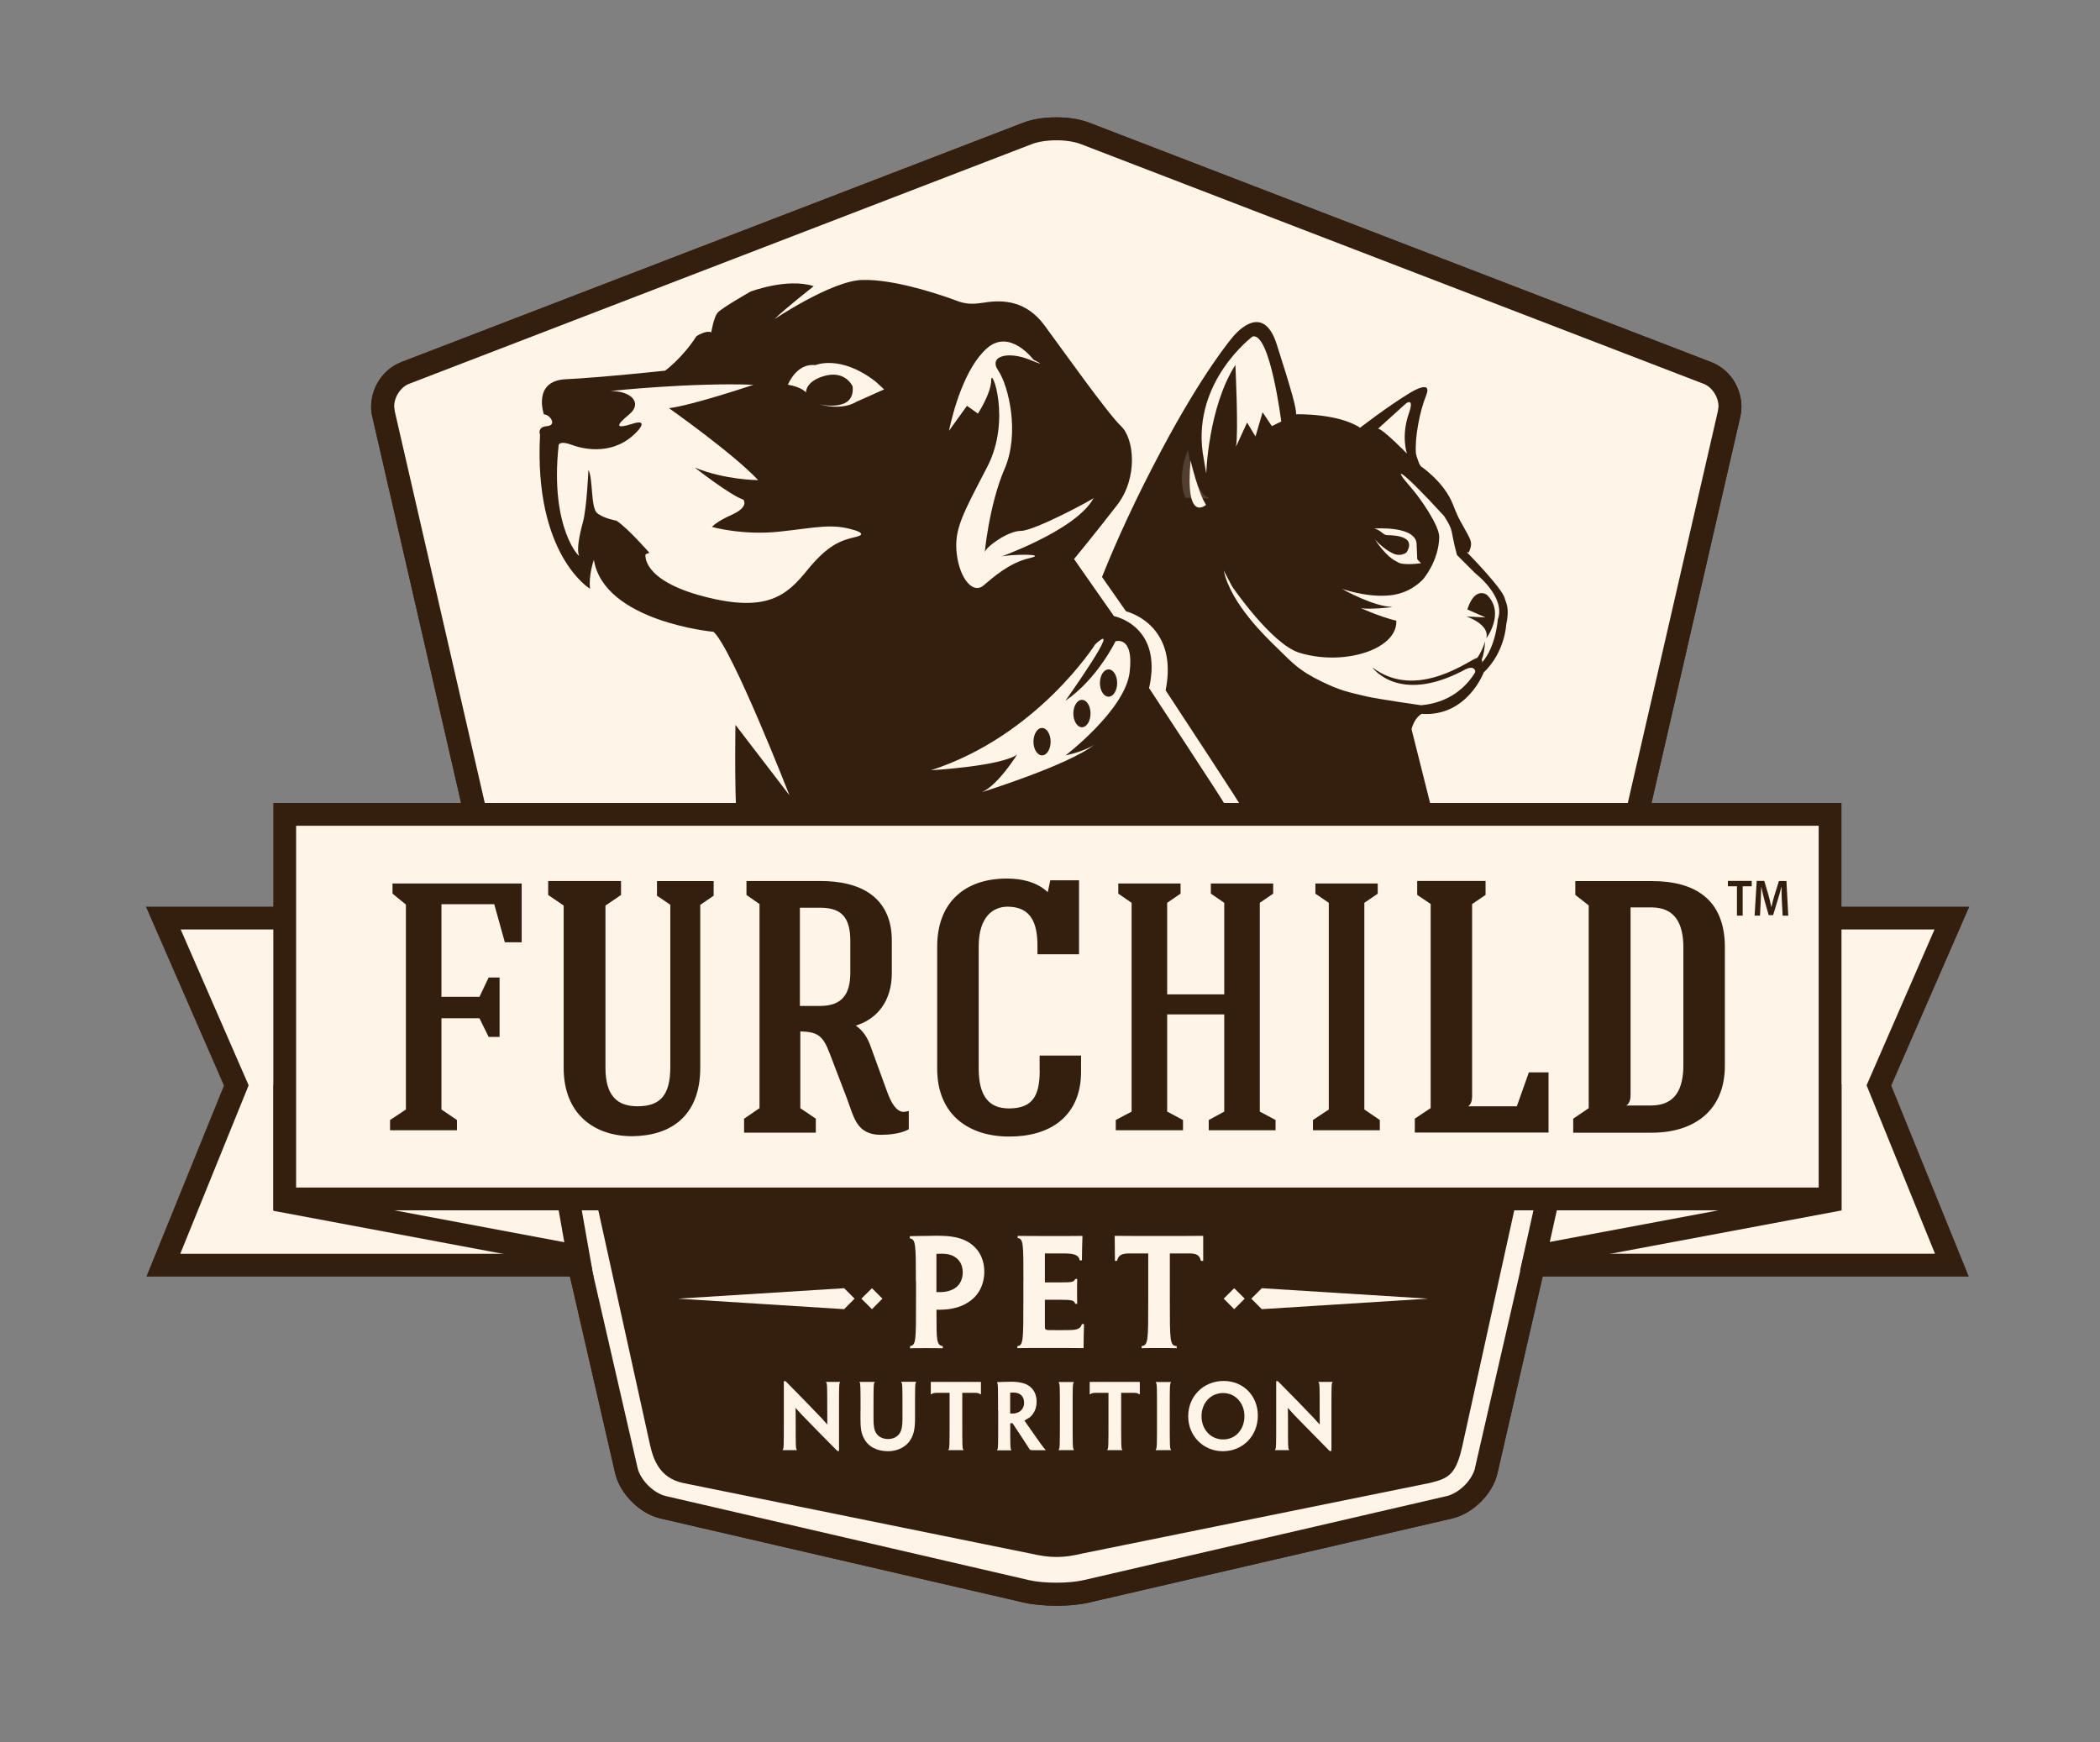 <?xml version="1.0" encoding="utf-8"?>
<!-- Generator: Adobe Illustrator 24.1.0, SVG Export Plug-In . SVG Version: 6.00 Build 0)  -->
<svg version="1.1" id="Layer_1" xmlns="http://www.w3.org/2000/svg" xmlns:xlink="http://www.w3.org/1999/xlink" x="0px" y="0px"
	 viewBox="0 0 299.5 248.5" style="enable-background:new 0 0 299.5 248.5;" xml:space="preserve">
<rect x="0" y="0" width="299.5" height="248.5" fill="#808080" stroke="none"/>
<style type="text/css">
	.st0{fill:#341F0F;}
	.st1{fill:#FFF4E8;}
	.st2{fill:#533F30;}
</style>
<path class="st0" d="M211.97,209.74l-1.6-0.37c-0.17,0.78-0.73,1.74-1.5,2.5c-0.77,0.77-1.73,1.33-2.5,1.51l-51.83,12
	c-0.99,0.23-2.44,0.37-3.89,0.36c-1.44,0.01-2.9-0.13-3.88-0.36l-51.84-12c-0.77-0.18-1.74-0.74-2.5-1.51
	c-0.76-0.76-1.33-1.72-1.5-2.5L56.3,58.65v0l-0.08-0.66c-0.02-1.35,0.95-2.83,2.16-3.26l88.79-34.18c0.84-0.33,2.17-0.54,3.48-0.54
	c1.31-0.01,2.64,0.21,3.49,0.54l88.79,34.18c1.21,0.43,2.18,1.91,2.16,3.26L245,58.66v-0.01l-34.64,150.72L211.97,209.74l1.6,0.37
	l34.67-150.86l-0.04,0.14c0.11-0.46,0.16-0.93,0.16-1.39c-0.02-2.72-1.64-5.29-4.26-6.33l-88.79-34.18
	c-1.4-0.53-3.03-0.75-4.67-0.75c-1.64,0-3.27,0.22-4.67,0.75L57.2,51.66c-2.62,1.04-4.24,3.61-4.27,6.33c0,0.46,0.05,0.94,0.16,1.4
	l0,0l34.64,150.72c0.36,1.56,1.25,2.95,2.38,4.09c1.13,1.13,2.52,2.01,4.08,2.38l51.84,12c1.36,0.31,2.98,0.44,4.62,0.45
	c1.64,0,3.27-0.13,4.63-0.45l51.83-12c1.56-0.37,2.95-1.25,4.09-2.38c1.13-1.14,2.01-2.53,2.38-4.09L211.97,209.74z"/>
<g>
	<path class="st1" d="M211.97,209.74c-0.54,2.34-2.89,4.69-5.23,5.24l-51.84,12c-2.34,0.54-6.17,0.54-8.51,0l-51.83-12
		c-2.34-0.54-4.69-2.9-5.23-5.24L54.7,59.02c-0.54-2.34,0.85-4.96,3.09-5.82l88.79-34.18c2.24-0.86,5.91-0.86,8.15,0l88.79,34.18
		c2.24,0.86,3.64,3.48,3.1,5.82L211.97,209.74z"/>
	<path class="st0" d="M211.97,209.74l-1.6-0.37c-0.17,0.78-0.73,1.74-1.5,2.5c-0.77,0.77-1.73,1.33-2.5,1.51l-51.83,12
		c-0.99,0.23-2.44,0.37-3.89,0.36c-1.44,0.01-2.9-0.13-3.88-0.36l-51.84-12c-0.77-0.18-1.74-0.74-2.5-1.51
		c-0.76-0.76-1.33-1.72-1.5-2.5L56.3,58.65v0l-0.08-0.66c-0.02-1.35,0.95-2.83,2.16-3.26l88.79-34.18c0.84-0.33,2.17-0.54,3.48-0.54
		c1.31-0.01,2.64,0.21,3.49,0.54l88.79,34.18c1.21,0.43,2.18,1.91,2.16,3.26L245,58.66v-0.01l-34.64,150.72L211.97,209.74l1.6,0.37
		l34.67-150.86l-0.04,0.14c0.11-0.46,0.16-0.93,0.16-1.39c-0.02-2.72-1.64-5.29-4.26-6.33l-88.79-34.18
		c-1.4-0.53-3.03-0.75-4.67-0.75c-1.64,0-3.27,0.22-4.67,0.75L57.2,51.66c-2.62,1.04-4.24,3.61-4.27,6.33c0,0.46,0.05,0.94,0.16,1.4
		l0,0l34.64,150.72c0.36,1.56,1.25,2.95,2.38,4.09c1.13,1.13,2.52,2.01,4.08,2.38l51.84,12c1.36,0.31,2.98,0.44,4.62,0.45
		c1.64,0,3.27-0.13,4.63-0.45l51.83-12c1.56-0.37,2.95-1.25,4.09-2.38c1.13-1.14,2.01-2.53,2.38-4.09L211.97,209.74z"/>
	<path class="st0" d="M81.79,156.57l10.89,49.4c0.5,2.3,1.44,4.81,4.68,5.54l49.53,10.06c3,0.69,4.73,0.66,7.52,0l49.54-10.06
		c2.77-0.66,3.75-1.28,4.67-5.54l10.88-49.4H81.79z"/>
</g>
<g>
	<path class="st1" d="M203.13,62.93l0.65,1.03l0.06,0.09c1.79,1.69,3.01,2.3,5.06,6.21c0.85,1.61,0.2,2.99,1.04,4.27
		c0.41,0.64,1.32,1.73,2.14,3.06c0.38,0.61,0.84,0.29,0.77,0.77c-0.03,0.19,0.02,1.76,0.3,2c4.2,5.08,2.92,3.97,2.97,4.25l0.05,0.16
		c0.19,0.72,0.58,2.17-0.32,3.96c0.16,1.27,0.3,4.86-2.5,7.68c-0.56,1.29-3.27,6.72-9.6,6.72l-0.33,0l-0.32,0.41l2.49,11.98
		l0.11,0.08c1.18,0.83,12.07,14.44,15.9,22.69l0.79,1.7l-66.07,2.4l-0.34-0.61c-0.34-0.6-8.18-14.85-8.2-36.14
		c-0.17-1.43-1.48-16.69,15.41-43.72c6.63-10.61,10.5-16.71,10.54-16.77l0.06-0.08c0.23-0.29,2.23-2.85,4.64-2.85
		c1.29,0,3.06,0.72,4.16,4.17c1.75,5.47,2.55,8.14,2.82,9.62c2.09,0.05,5.85,0.37,8.55,1.84c1.29-0.64,4.52-2.36,6.79-4.49
		c0,0,4.92-3.23,3.97,0.77C203.75,58.08,202.85,61.55,203.13,62.93"/>
	<path class="st0" d="M202.1,65.28l0.29,0.81l0.24,0.41c0,0,3.35,2.24,4.59,5.46c0.88,2.28,1.18,2.52,2.11,4.27
		c0.55,1.03,0.65,1.42,0.15,2.56l-0.29-0.04c0,0,5.13,5.21,5.43,6.63c0.13,0.58,0.73,1.27,0.19,3.77c0,0-0.19,3.89-3.21,6.77
		c0,0-2.37,6.35-8.84,5.9c0,0-0.99,0.45-1.45,2.18l2.93,11.65c0,0,11.6,13.68,15.16,21.36l-60.62,2.28c0,0-7.68-13.71-7.68-34.02
		c0,0-0.14-13.45,14.54-41.05c5.97-11.24,10.06-16.01,10.06-16.01s4.29-5.67,6.39,0.91c2.1,6.58,2.83,9.15,2.75,9.97
		c0,0,5.95-0.18,9.14,1.92c0,0,3.88-3.03,7.2-5.03c0,0,3.17-1.96,2.22,0.41c-0.96,2.36-1.64,6.13-1.46,8.31L202.1,65.28z"/>
	<path class="st1" d="M202.92,82.67c0,0,2.28-2.59,2.34-6.07c0.03-1.61-2.69-5.56-4.13-7.18c-2.53-2.86-1.77-3.02,4.83,4.19
		c1.47,2.33,0.79,1.68,1.83,5.55l2.63,2.63c0,0,4.39,3.35,3.19,6.58c0,0-0.3,4.54-2.77,6.63c0,0-1.92,5.04-8.17,5.59
		c0,0-6.11-0.87-7.79-1.26c-2.64-0.62-3.81-0.85-6.45-2.15c-3.14-1.54-3.94-2.46-6.43-4.9c-1.29-1.27-6.47-6.14-7.47-10.9l1.2,2.28
		c0,0,5.61,8.21,9.57,9.44c7.49,2.31,16.88-1.5,12.9-6.96C196.99,84.45,200.1,85.53,202.92,82.67"/>
	<path class="st0" d="M211.97,91.05c0,0,2.75-3.6,0.09-6.21c0,0-1.71-1.29-2.79,2.09l2.6,1.14l-2.75-0.14
		C209.13,87.92,212.54,89.05,211.97,91.05"/>
	<path class="st0" d="M210.37,96.6c0,0,2.12-2.93,0.25-2.74c-0.83,0.09-8.53,6.21-14.89,1.33c0,0,3.66,5.29,12.9,0.48
		C208.63,95.67,210.81,94.26,210.37,96.6"/>
	<path class="st1" d="M196,75.39c0,0,6.16-0.49,6.04,2.38l0.09,2.01l0.54,0.55c0,0-2.55,0.38-3.29-0.14c0,0,4.45-3.78-1.53-3.86
		C197.23,76.32,196.99,75.62,196,75.39"/>
	<path class="st1" d="M200,79.45c0,0-1.8-0.25-3.88-2.47c0,0,1.55,2.51,3.27,3.21c0,0,0.68,0.39,2.22-0.23
		C202.19,79.72,200,79.45,200,79.45"/>
	<path class="st1" d="M200.6,78.79c0,0-1.04,0.95-2.75-0.28c0,0,1.18,1.05,2.05,1.12c0,0,0.37,0.09,0.88-0.5
		c0.2-0.23-0.09-0.19-0.09-0.19"/>
	<path class="st1" d="M182.73,60.12c0,0-1.6-12.81-4.1-12.12c0,0-8.51,6.35-7.1,16.57l0.5,2.97c0,0,0.28-9.44,4.16-15.49
		c0,0,0.46,9.47,0.09,11.66l1.58-3.44l1.2,1.99l1.01-3.46l1.32,1.98L182.73,60.12z"/>
	<path class="st2" d="M169.44,64.14c-1.74,4.2-0.37,6.86-0.37,6.86l3.56,0.09C170.26,70.63,169.44,64.14,169.44,64.14"/>
	<path class="st1" d="M196.54,61.14l3.96-3.58c0,0,1.27-1,0.44,1.38c-1.16,3.31-0.28,5.76-0.28,5.76S197.28,61.23,196.54,61.14"/>
	<path class="st1" d="M169.8,65.69c0,0,1.1,4.67,2.2,6.31C172,72.01,168.98,74.75,169.8,65.69"/>
	<path class="st1" d="M200.05,84.52c0,0-2.97,1.31-8.64-0.52c0,0,4.61,2.64,7.4,2.57c0,0-3.59,0.44-4.76,0.15c0,0,4,1.81,6.04,1.95
		C202.13,88.82,200.05,84.52,200.05,84.52"/>
	<path class="st0" d="M211.8,91.47c0,0-0.67,2.4-2.03,3.32C209.77,94.8,211.55,96.08,211.8,91.47"/>
	<path class="st1" d="M145.62,128.96c-1.62,0-3.26-0.09-4.87-0.26c-17.06-1.86-29.68-6.82-34.43-8.69c-0.77-0.3-1.49-0.59-1.73-0.66
		l-0.69-0.31c-0.32-0.32-0.92-0.93-0.69-14.98l-1.1-7.15l4.92,6.52c-3.1-6.08-4.96-10.31-6.53-12.14
		c-2.18-0.25-12.88-1.79-16.83-7.94l0.04,0.55l0.22,1.97l-1.69-1.01c-0.36-0.21-8.75-5.44-7.86-23.45c-0.08-0.32-0.14-0.9,0.2-1.45
		c0.14-0.23,0.39-0.5,0.8-0.69h-0.16L75,58.61c-0.04-0.11-0.95-2.78,0.35-4.7c0.75-1.1,2.01-1.71,3.76-1.79
		c4.4-0.21,12.69-1.07,14.31-1.23c0.62-0.49,2.56-2.14,4.17-4.66l0.11-0.17l0.18-0.12c0.18-0.12,1.03-0.66,1.93-0.79
		c0.18-0.82,0.49-1.91,0.97-2.48c0.62-0.74,3.78-2.58,5.12-3.34l0.07-0.04l0.07-0.03c0.13-0.05,3.39-1.28,6.78-1.28
		c1.19,0,2.28,0.15,3.21,0.46l1.5,0.49c1.89-0.81,3.8-1.42,5.32-1.46l0.41-0.01c4.6,0,10.25,1.88,12.38,2.6
		c0.4,0.13,0.75,0.26,1.08,0.39c0.89,0.33,1.43,0.53,2.35,0.53c0.46,0,1-0.05,1.63-0.15c0.8-0.13,1.52-0.19,2.22-0.19
		c3.12,0,5.68,1.32,7.6,3.92c0.61,0.82,1.43,1.94,2.35,3.21c2.94,4.05,7.4,10.18,8.84,11.54c2.96,2.79,2.23,9.46-0.48,12.96
		c-2.39,3.1-4.87,6.17-5.89,7.41l5.25,7.51c0.91,0.26,3.11,1.1,4.57,3.33c1.36,2.07,1.72,4.74,1.08,7.94
		c10.92,16.61,11.02,16.92,11.07,17.07c0.08,0.23,0.11,0.58-0.17,0.97C176.01,118.05,163.67,128.96,145.62,128.96L145.62,128.96z"/>
	<path class="st0" d="M110.47,45.51c0,0,8.14-5.46,12.49-5.58c4.35-0.11,10.04,1.78,12.05,2.45c2,0.67,2.56,1.23,5.35,0.78
		c2.79-0.45,6.02-0.23,8.59,3.23c2.56,3.46,9.03,12.6,10.93,14.39c1.89,1.79,2.45,7.36-0.56,11.26c-3.01,3.9-6.14,7.7-6.14,7.7
		l5.69,8.14c0,0,7.03,1.34,5.01,10.26c0,0,10.71,16.28,10.82,16.62c0.11,0.33-13.83,13.72-34.35,11.49
		c-20.52-2.23-34.35-9.14-35.02-9.03c-0.66,0.11-0.44-13.83-0.44-13.83l7.7,10.04c0,0-8.14-20.85-10.82-23.31
		c0,0-15.62-1.45-17.07-10.26c0,0-0.78,2.12-0.55,4.12c0,0-8.03-4.79-7.13-21.97c0,0-0.46-1.12,1-1.23
		c1.44-0.11,0.45-1.67-0.45-1.67c0,0-1.67-4.79,3.12-5.02c4.8-0.22,14.17-1.22,14.17-1.22s2.46-1.79,4.46-4.91
		c0,0,1.33-0.89,2.12-0.56c0,0,0.34-2.12,0.9-2.79c0.56-0.67,4.68-3.01,4.68-3.01s5.24-2.01,9.03-0.78
		C116.05,40.83,111.92,44.05,110.47,45.51"/>
	<path class="st1" d="M87.05,55.77c0,0,11.49-1.23,20.41-0.89c0,0-8.59,2.9-12.05,3.34c0,0,9.04,6.36,12.72,10.26
		c0,0-4.68,0-9.04-1.79c0,0,5.13,4.01,6.92,4.57c0,0,0.89,1-1.56,2.12c-2.46,1.11-2.9,1.78-2.9,1.78s4.35,1.23,9.59,0.67
		c5.24-0.56,7.47-1.22,10.7-0.22c0,0,2.12,0.56,0.11,1c-2.01,0.45-3.9,1.12-6.8,4.69c-2.9,3.57-5.68,6.14-14.72,3.79
		c-9.03-2.34-8.37-6.02-8.37-6.02l0.55-0.23c0,0-3-3.45-4.68-4.57c0,0-1.89-0.33-2.79-1.11c-0.9-0.78-0.56-5.02-1.22-6.13
		c0,0-0.23,5.46-0.79,7.47c-0.55,2.01-0.89,4.02-0.55,4.69c0.33,0.67-4.24-3.68-2.9-15.73c0,0,0.11-0.67,1.9,0
		c1.79,0.67,6.14,1.56,9.37-2.01c0,0,1.67-1.78-0.78-1c-2.45,0.78-2.35,0.23-0.44-1.34C91.62,57.55,90.18,55.77,87.05,55.77"/>
	<path class="st1" d="M112.37,54.87c0,0,1.22-3.12,3.91-2.79c0,0,3.57-1.56,8.59,2.34l1.23,1.12l-4.01,1.79c0,0-1.8,1.28-5.24,0.33
		c0,0,5.14,1.26,4.75-2.54c0,0-1.03-2.45-4.23-1.44c-2.53,0.8-2.42,2.3-2.42,2.3S114.38,55.21,112.37,54.87"/>
	<path class="st1" d="M147.39,51.3c0,0-3.34-4.46-6.58-1.67c-3.23,2.79-4.91,9.14-5.47,11.82l2.57-3.57l1.56,1.11
		c0,0,1.9-2.9,1.9-4.8c0-1.9,2.9,5.69-0.56,12.38c-3.46,6.69-4.8,8.93-4.35,12.49c0.45,3.57,2.34,5.69,3.79,4.46
		c1.45-1.23,3.68-3.23,6.57-3.91c2.9-0.67-3.01-0.55-4.01-0.22c-1,0.33,10.71-3.67,13.16-8.36c-0.33,0.33-8.48,4.69-10.37,4.69
		c-1.89,0-5.02,2.33-5.13,3.01c-0.11,0.67,0.56-6.69,2.79-11.82c2.23-5.13,0.56-11.93-0.89-14.05c-1.45-2.12,1.45-2.79,4.46-1.56
		C149.84,52.53,147.39,51.3,147.39,51.3"/>
	<path class="st1" d="M156.2,91.9c0,0-8.25,13.05-23.42,17.96c0,0,9.92-0.56,12.27-2.23c0,0-2.68,4.35-5.02,5.36
		c0,0,12.49-3.9,16.06-6.8c0,0-1.12,0.89-4.13,1.56c0,0,8.47-6.47,9.14-11.82c0.67-5.35-2.01-4.46-2.01-4.46s-2.57,5.35-7.14,8.48
		C151.96,99.93,160.44,88,156.2,91.9"/>
	<path class="st0" d="M149.84,105.79c0,1.08-0.55,1.95-1.23,1.95c-0.67,0-1.22-0.87-1.22-1.95c0-1.08,0.55-1.96,1.22-1.96
		C149.29,103.83,149.84,104.71,149.84,105.79"/>
	<path class="st0" d="M155.53,101.77c0,1.08-0.55,1.96-1.22,1.96c-0.68,0-1.23-0.88-1.23-1.96c0-1.08,0.55-1.95,1.23-1.95
		C154.98,99.82,155.53,100.69,155.53,101.77"/>
	<path class="st0" d="M159.33,97.42c0,1.08-0.55,1.95-1.23,1.95c-0.68,0-1.23-0.87-1.23-1.95c0-1.07,0.55-1.94,1.23-1.94
		C158.78,95.47,159.33,96.35,159.33,97.42"/>
</g>
<polygon class="st1" points="278.38,180.45 265.27,180.45 218.75,180.45 224.28,154.82 235.94,130.95 265.27,130.95 278.38,130.95 
	267.97,154.82 "/>
<polygon class="st0" points="278.38,180.45 278.38,178.82 265.27,178.82 220.76,178.82 225.82,155.36 236.96,132.57 265.27,132.57 
	275.9,132.57 266.21,154.8 276.88,181.06 278.38,180.45 278.38,178.82 278.38,180.45 279.88,179.84 269.73,154.84 280.86,129.32 
	265.27,129.32 234.93,129.32 222.73,154.29 216.73,182.08 265.27,182.08 280.79,182.08 279.88,179.84 "/>
<polygon class="st1" points="261.01,156.28 223.99,156.34 218.91,179.19 261.01,171.3 "/>
<polygon class="st0" points="261.01,156.28 261.01,154.65 222.68,154.72 216.79,181.24 262.63,172.65 262.63,154.65 261.01,154.65 
	261.01,156.28 259.39,156.28 259.39,169.95 221.03,177.14 225.29,157.96 261.01,157.9 261.01,156.28 259.39,156.28 "/>
<polygon class="st1" points="23.29,180.45 36.4,180.45 82.64,180.45 77.11,154.82 65.73,130.95 36.4,130.95 23.29,130.95 
	33.7,154.82 "/>
<path class="st0" d="M35.46,154.8l-9.69-22.23H36.4h28.3l10.85,22.78l5.07,23.48H36.4H25.71L35.46,154.8z M36.4,129.32H20.81
	l11.13,25.52l-11.06,27.24h2.41H36.4h48.25l-6-27.79l-11.89-24.97H36.4z"/>
<polygon class="st1" points="40.62,156.33 78.35,155.71 82.49,179.2 40.62,171.36 "/>
<polygon class="st0" points="40.62,156.33 40.65,157.96 76.98,157.35 80.48,177.18 42.24,170 42.25,156.33 40.62,156.33 
	40.65,157.96 40.62,156.33 39,156.33 39,172.7 84.49,181.23 79.7,154.06 39,154.74 39,156.33 "/>
<polygon class="st0" points="74.4,134.4 74.4,134.05 72.26,134.05 70.76,128.62 62.61,128.62 62.61,128.97 62.61,142.18 
	62.61,142.53 68.61,142.53 69.91,139.77 71.25,139.77 71.25,139.42 70.9,139.42 70.9,147.9 71.25,147.9 71.25,147.55 69.91,147.55 
	68.7,145.09 68.6,144.89 62.61,144.89 62.61,145.24 62.61,158.25 62.61,158.43 64.82,159.94 64.82,161.21 65.17,161.21 
	65.17,160.86 55.63,160.86 55.63,161.21 55.98,161.21 55.98,159.94 58.08,158.54 58.24,158.43 58.24,158.25 58.24,129.02 
	58.24,128.86 56.33,127.3 56.33,126.01 55.98,126.01 55.98,126.36 74.4,126.36 74.4,126.01 74.06,126.01 74.06,134.4 74.4,134.4 
	74.4,134.05 74.4,134.4 74.76,134.4 74.76,125.66 74.4,125.66 55.98,125.66 55.63,125.66 55.63,127.46 55.63,127.63 57.67,129.29 
	57.89,129.02 57.54,129.02 57.54,158.25 57.89,158.25 57.69,157.96 55.44,159.46 55.28,159.57 55.28,161.21 55.28,161.56 
	55.63,161.56 65.17,161.56 65.52,161.56 65.52,159.75 65.52,159.57 63.15,157.96 62.96,158.25 63.31,158.25 63.31,145.24 
	62.96,145.24 62.96,145.59 68.17,145.59 69.38,148.06 69.47,148.25 71.25,148.25 71.6,148.25 71.6,147.9 71.6,139.42 71.6,139.07 
	69.69,139.07 69.47,139.07 68.16,141.83 62.96,141.83 62.96,142.18 63.31,142.18 63.31,128.97 62.96,128.97 62.96,129.32 
	70.22,129.32 71.73,134.75 74.4,134.75 74.76,134.75 74.76,134.4 "/>
<polygon class="st0" points="159.49,127.46 159.83,127.46 159.83,126.36 168.02,126.36 168.02,127.28 166.27,128.48 166.12,128.58 
	166.12,142.18 174.94,142.18 174.94,128.58 173.04,127.28 173.04,126.36 181.23,126.36 181.23,127.28 179.47,128.48 179.32,128.58 
	179.32,158.76 181.58,159.96 181.58,160.86 172.74,160.86 172.74,159.96 174.76,158.86 174.94,158.76 174.94,144.34 166.12,144.34 
	166.12,158.76 168.37,159.96 168.37,160.86 159.48,160.86 159.48,159.96 161.55,158.86 161.74,158.76 161.74,128.58 159.68,127.18 
	159.49,127.46 159.83,127.46 159.49,127.46 159.29,127.76 161.04,128.96 161.04,158.34 158.96,159.44 158.78,159.54 158.78,161.21 
	158.78,161.56 169.07,161.56 169.07,159.75 169.07,159.54 166.81,158.34 166.81,145.04 174.24,145.04 174.24,158.34 172.22,159.45 
	172.04,159.54 172.04,161.21 172.04,161.56 182.28,161.56 182.28,159.75 182.28,159.54 180.01,158.34 180.01,128.96 181.78,127.76 
	181.92,127.65 181.92,126.01 181.92,125.66 172.34,125.66 172.34,127.46 172.34,127.65 174.24,128.96 174.24,141.48 166.81,141.48 
	166.81,128.96 168.57,127.76 168.72,127.65 168.72,126.01 168.72,125.66 159.13,125.66 159.13,127.46 159.13,127.65 159.29,127.76 
	"/>
<polygon class="st0" points="194.58,158.25 194.39,158.54 196.44,159.94 196.44,161.21 196.79,161.21 196.79,160.86 187.25,160.86 
	187.25,161.21 187.6,161.21 187.6,159.94 189.71,158.54 189.86,158.43 189.86,158.25 189.86,128.77 189.86,128.59 187.95,127.28 
	187.95,126.36 196.14,126.36 196.14,127.28 194.39,128.48 194.23,128.59 194.23,128.77 194.23,158.25 194.23,158.43 194.39,158.54 
	194.58,158.25 194.93,158.25 194.93,128.77 194.58,128.77 194.78,129.06 196.69,127.76 196.84,127.65 196.84,126.01 196.84,125.66 
	187.25,125.66 187.25,127.47 187.25,127.65 189.32,129.06 189.51,128.77 189.16,128.77 189.16,158.25 189.51,158.25 189.32,157.95 
	187.05,159.46 186.9,159.57 186.9,161.21 186.9,161.56 187.25,161.56 196.79,161.56 197.14,161.56 197.14,159.75 197.14,159.57 
	194.78,157.96 194.58,158.25 194.93,158.25 "/>
<g>
	<rect x="40.61" y="116.16" class="st1" width="220.4" height="54.85"/>
	<polygon class="st0" points="261,171 261,169.38 42.23,169.38 42.23,117.78 259.38,117.78 259.38,171 261,171 261,169.38 261,171 
		262.63,171 262.63,114.53 38.98,114.53 38.98,172.63 262.63,172.63 262.63,171 	"/>
</g>
<g>
	<polygon class="st0" points="55.98,127.46 57.89,129.02 57.89,158.25 55.63,159.75 55.63,161.21 65.17,161.21 65.17,159.75 
		62.96,158.25 62.96,145.24 68.38,145.24 69.69,147.9 71.25,147.9 71.25,139.42 69.69,139.42 68.38,142.18 62.96,142.18 
		62.96,128.97 70.49,128.97 72,134.4 74.4,134.4 74.4,126.01 55.98,126.01 	"/>
	<path class="st0" d="M93.69,127.57v0.18l1.91,1.3v23.16c0,2.07-0.4,3.46-1.15,4.32c-0.74,0.85-1.87,1.26-3.53,1.26
		c-1.48,0-2.59-0.39-3.35-1.23c-0.77-0.84-1.22-2.21-1.22-4.24v-23.16l2.06-1.4l0.16-0.11v-1.64v-0.35H78.18v1.81v0.18l2.21,1.51
		v23.16c0,3.29,1.09,5.75,2.88,7.36c1.79,1.62,4.24,2.38,6.91,2.38c2.67-0.03,5.1-0.71,6.86-2.28c1.77-1.58,2.83-4.03,2.83-7.46
		v-23.26l1.76-1.2l0.15-0.1v-1.74v-0.35h-8.08V127.57z"/>
	<path class="st0" d="M128.87,158.59c-0.52,0-0.97-0.34-1.38-0.89c-0.4-0.55-0.7-1.28-0.93-1.88l-2.36-6.48h0
		c-0.46-1.32-1.06-2.29-2.15-3.06c2.98-0.9,5.15-3.43,5.14-7.52v-4.57c0.01-3.14-1.16-5.33-3.03-6.67c-1.87-1.34-4.4-1.86-7.16-1.86
		h-10.54v1.8v0.19l1.86,1.3v29.11l-2.05,1.4l-0.15,0.1v1.64v0.35h0.35h9.53h0.35v-1.8v-0.19l-2.21-1.5v-10.95
		c1.24,0.03,2.05,0.2,2.62,0.61c0.63,0.45,1.08,1.22,1.58,2.56v0l2.46,6.43c0.5,1.31,0.82,2.56,1.46,3.53
		c0.63,0.98,1.67,1.63,3.34,1.62c1.14,0,2.71-0.14,3.82-0.69l0.19-0.1v-2.17v-0.44l-0.43,0.09L128.87,158.59z M114.08,129.47H117
		c1.68,0,2.7,0.44,3.34,1.2c0.64,0.77,0.93,1.95,0.93,3.52v4.57c0,1.56-0.32,2.74-0.99,3.51c-0.67,0.77-1.71,1.21-3.33,1.21h-2.87
		V129.47z"/>
	<path class="st0" d="M148.28,152.77c0,1.75-0.27,3.1-0.92,3.97c-0.65,0.86-1.68,1.35-3.46,1.36c-1.44-0.01-2.47-0.43-3.19-1.32
		c-0.72-0.89-1.13-2.32-1.13-4.36V135c0-2.16,0.53-3.57,1.29-4.44c0.76-0.87,1.78-1.24,2.88-1.24c1.72,0.03,2.71,0.63,3.34,1.59
		c0.63,0.96,0.87,2.34,0.87,3.89v0.96v0.35h5.93v-0.35v-10.2h-3.82h-0.28l-0.36,1.69c-1.59-1.49-3.78-1.94-5.83-1.94
		c-3.03,0-5.53,0.86-7.26,2.53c-1.74,1.66-2.68,4.1-2.68,7.16v17.42c0,3.27,1.12,5.72,2.98,7.32c1.87,1.61,4.44,2.37,7.31,2.37
		c2.86,0,5.42-0.69,7.27-2.22c1.86-1.53,2.97-3.88,2.96-7.07v-1.91v-0.35h-5.91V152.77z"/>
	<polygon class="st0" points="179.67,128.77 181.58,127.46 181.58,126.01 172.69,126.01 172.69,127.46 174.6,128.77 174.6,141.83 
		166.46,141.83 166.46,128.77 168.37,127.46 168.37,126.01 159.49,126.01 159.49,127.46 161.39,128.77 161.39,158.55 159.13,159.75 
		159.13,161.21 168.72,161.21 168.72,159.75 166.46,158.55 166.46,144.69 174.6,144.69 174.6,158.55 172.39,159.75 172.39,161.21 
		181.92,161.21 181.92,159.75 179.67,158.55 	"/>
	<polygon class="st0" points="194.58,128.77 196.49,127.47 196.49,126.01 187.6,126.01 187.6,127.47 189.51,128.77 189.51,158.25 
		187.25,159.75 187.25,161.21 196.79,161.21 196.79,159.75 194.58,158.25 	"/>
	<path class="st0" d="M218.04,152.97l-1.71,4.82h-6.93c0.11-0.09,0.22-0.19,0.29-0.31c0.21-0.34,0.26-0.73,0.26-1.15v-27.38
		l1.76-1.2l0.16-0.11v-1.64v-0.35h-9.75v1.8v0.19l1.92,1.3v29.11l-2.11,1.4l-0.15,0.1v1.64v0.35h0.34h18.38h0.35v-8.59h-2.56H218.04
		z"/>
	<path class="st0" d="M243.09,127.82c-1.86-1.52-4.47-2.15-7.53-2.15h-10.89v1.8v0.17l1.91,1.5v28.92l-2.06,1.4l-0.15,0.11v1.64
		v0.35h11.19c3,0,5.6-0.77,7.48-2.37c1.88-1.6,2.97-4.03,2.96-7.22V135.1C246,131.74,244.95,129.34,243.09,127.82z M232.25,157.39
		c0.23-0.34,0.3-0.74,0.3-1.2v-26.77h3.01c1.77,0.03,2.84,0.64,3.54,1.63c0.69,1,0.98,2.42,0.98,4.04v16.87
		c0,1.64-0.29,3.08-0.98,4.08c-0.7,0.99-1.77,1.61-3.55,1.64h-3.62C232.05,157.6,232.17,157.51,232.25,157.39z"/>
</g>
<g>
	<path class="st0" d="M247.71,126.41h-1.28v-0.76h3.4v0.76h-1.29v4.19h-0.82V126.41z"/>
	<path class="st0" d="M254.13,128.58c-0.03-0.64-0.06-1.41-0.05-2.08h-0.02c-0.15,0.6-0.33,1.27-0.53,1.89l-0.65,2.14h-0.63
		l-0.6-2.11c-0.17-0.63-0.33-1.31-0.45-1.92h-0.01c-0.02,0.65-0.05,1.43-0.08,2.11l-0.1,1.99h-0.77l0.3-4.95h1.08l0.59,1.99
		c0.16,0.58,0.3,1.17,0.41,1.72h0.02c0.12-0.54,0.27-1.15,0.45-1.72l0.62-1.98h1.07l0.26,4.95h-0.8L254.13,128.58z"/>
</g>
<g>
	<path class="st1" d="M119.67,206.96h-0.24c-2.13-2.15-3.4-3.43-4.23-4.3c-0.59-0.59-1.02-1.04-1.72-1.83h-0.02
		c0.02,0.5,0.02,0.88,0.02,1.89c0,3.44,0,3.95,0.16,4.04v0.08h-1.05h-0.96v-0.08c0.16-0.08,0.16-0.6,0.16-4.23V197h0.25
		c2.19,2.23,3.49,3.54,4.31,4.42c0.55,0.56,1.03,1.05,1.62,1.74h0.02c-0.01-0.58-0.01-1-0.01-2.16c0-3.23,0-3.75-0.17-3.83v-0.07
		h1.05h0.95v0.07c-0.15,0.08-0.15,0.6-0.15,3.98V206.96z"/>
	<path class="st1" d="M122.73,201.16c0-3.38,0-3.91-0.14-3.98v-0.08h1.07h1.08v0.08c-0.16,0.07-0.16,0.6-0.16,3.98v1.29
		c0,0.91,0.09,1.52,0.38,1.96c0.33,0.55,0.99,0.84,1.68,0.84c0.69,0,1.28-0.26,1.65-0.78c0.31-0.46,0.42-1.11,0.42-2.06v-1.26
		c0-3.37,0-3.91-0.17-3.98v-0.08h1.07h1.04v0.08c-0.15,0.07-0.15,0.61-0.15,3.98v1.26c0,1.35-0.19,2.2-0.62,2.9
		c-0.5,0.9-1.67,1.68-3.22,1.68c-1.62,0-2.85-0.67-3.44-1.83c-0.38-0.69-0.5-1.45-0.5-2.7V201.16z"/>
	<path class="st1" d="M135.42,198.66h-1.75c-0.4,0-0.69,0.05-0.82,0.2h-0.1v-1.76h2.93h1.22h3v1.76h-0.1
		c-0.16-0.16-0.43-0.2-0.81-0.2h-1.75v3.87c0,3.64,0,4.21,0.17,4.23v0.08h-1.07h-1.08v-0.08c0.17-0.1,0.17-0.6,0.17-4.23V198.66z"/>
	<path class="st1" d="M146.05,200.04c0-0.89-0.58-1.42-1.49-1.42l-0.49,0.02v2.97l0.36,0.01c0.34,0,0.68-0.1,0.93-0.25
		c0.34-0.2,0.7-0.61,0.7-1.32V200.04z M142.34,201.16c0-3.38,0-3.91-0.15-3.95v-0.07c0.21-0.01,0.55-0.03,0.89-0.04
		c0.29-0.01,0.82-0.02,1.13-0.02c0.7,0,1.32,0.07,1.85,0.25c0.76,0.24,1.78,0.96,1.78,2.62c0,1.16-0.58,1.91-1.01,2.23l-0.72,0.44
		v0.02c0.18,0.25,0.39,0.55,2.21,3.14c0.29,0.41,0.67,0.91,0.79,0.99v0.08h-1.05h-0.76l-0.4-0.05c-0.71-1.08-1.52-2.35-2.49-3.8
		h-0.33v0.5c0,2.68,0,3.2,0.15,3.28v0.08h-1h-1.02v-0.08c0.15-0.08,0.15-0.6,0.15-4.22V201.16z"/>
	<path class="st1" d="M152.98,202.53c0,3.63,0,4.07,0.17,4.23v0.08h-1.06h-1.1v-0.09c0.17-0.15,0.17-0.59,0.17-4.2v-1.38
		c0-3.38,0-3.83-0.16-3.95v-0.1h1.07h1.07v0.08c-0.16,0.14-0.16,0.59-0.16,3.97V202.53z"/>
	<path class="st1" d="M158.08,198.66h-1.74c-0.4,0-0.7,0.05-0.83,0.2h-0.1v-1.76h2.93h1.22h3v1.76h-0.1
		c-0.15-0.16-0.43-0.2-0.81-0.2h-1.75v3.87c0,3.64,0,4.21,0.17,4.23v0.08h-1.07h-1.08v-0.08c0.17-0.1,0.17-0.6,0.17-4.23V198.66z"/>
	<path class="st1" d="M166.83,202.53c0,3.63,0,4.07,0.17,4.23v0.08h-1.06h-1.11v-0.09c0.18-0.15,0.18-0.59,0.18-4.2v-1.38
		c0-3.38,0-3.83-0.16-3.95v-0.1h1.07h1.07v0.08c-0.16,0.14-0.16,0.59-0.16,3.97V202.53z"/>
	<path class="st1" d="M177.48,201.98c0-1.83-1.28-3.29-3.03-3.29c-1.8,0-3.09,1.43-3.09,3.31c0,1.84,1.27,3.31,3.09,3.31
		c1.8,0,3.03-1.46,3.03-3.32V201.98z M179.39,201.92c0,2.86-2.11,5.07-4.99,5.07c-2.79,0-4.94-2.19-4.94-4.98
		c0-2.87,2.18-5.04,5.06-5.04c2.81,0,4.87,2.12,4.87,4.93V201.92z"/>
	<path class="st1" d="M189.87,206.96h-0.24c-2.13-2.15-3.39-3.43-4.23-4.3c-0.58-0.59-1.02-1.04-1.71-1.83h-0.02
		c0.02,0.5,0.02,0.88,0.02,1.89c0,3.44,0,3.95,0.16,4.04v0.08h-1.05h-0.95v-0.08c0.16-0.08,0.16-0.6,0.16-4.23V197h0.24
		c2.2,2.23,3.5,3.54,4.32,4.42c0.54,0.56,1.02,1.05,1.62,1.74h0.03c-0.01-0.58-0.01-1-0.01-2.16c0-3.23,0-3.75-0.17-3.83v-0.07h1.05
		h0.95v0.07c-0.15,0.08-0.15,0.6-0.15,3.98V206.96z"/>
</g>
<path class="st1" d="M203.68,185.23l-23.72-1.49l-1.5,1.49l1.5,1.5L203.68,185.23z M176.02,186.73l-1.5-1.5l1.5-1.49l1.5,1.49
	L176.02,186.73z"/>
<path class="st1" d="M96.67,185.23l23.72,1.5l1.49-1.5l-1.49-1.49L96.67,185.23z M124.36,183.74l1.49,1.49l-1.49,1.5l-1.51-1.5
	L124.36,183.74z"/>
<g>
	<path class="st1" d="M137.3,181.44c0-0.94-0.41-1.74-1.17-2.19c-0.45-0.29-1.06-0.43-1.76-0.43l-0.82,0.02v5.45h0.82
		c0.58-0.04,1.11-0.17,1.54-0.39c0.39-0.18,0.78-0.53,1.01-0.92c0.22-0.39,0.39-0.9,0.39-1.52V181.44z M130.62,182.71
		c0-5.32-0.02-5.92-0.86-6.08v-0.31c0.69-0.02,1.66-0.04,2.4-0.04c0.8-0.02,1.57-0.04,2.4,0c1.23,0.04,2.42,0.27,3.32,0.76
		c1.46,0.78,2.5,2.23,2.5,4.37c0,0.98-0.25,1.84-0.6,2.52c-0.4,0.76-1,1.39-1.7,1.82c-0.64,0.43-1.39,0.72-2.23,0.88
		c-0.76,0.17-1.58,0.18-2.29,0.18v0.7c0,3.69,0.02,4.36,0.9,4.49v0.31c-0.76-0.02-1.58-0.02-2.41-0.02c-0.96,0-1.7,0-2.26,0.02V192
		c0.86-0.14,0.85-0.8,0.85-6.53V182.71z"/>
	<path class="st1" d="M145.96,182.71c0-5.32,0-6.04-0.82-6.12v-0.31c0.72,0,2.43,0.02,4.36,0.02c1.74,0,3.59,0,4.88-0.02
		c-0.04,1.01-0.06,2.03-0.08,3.48h-0.31c-0.13-0.78-0.86-0.98-2.26-0.98h-2.71v4.13h2.32c1.45,0,1.84-0.04,2-0.49h0.29
		c-0.02,0.61-0.02,1.17-0.02,1.68c0,0.61,0,1.18,0.02,1.86h-0.29c-0.12-0.49-0.55-0.57-1.96-0.57h-2.36v3.75
		c0,0.43,0.04,0.53,0.41,0.57c1.03,0.02,2.17,0.02,3.12,0c1-0.02,1.59-0.16,1.74-0.86h0.31c-0.04,1.48-0.06,2.42-0.06,3.44
		c-1.41-0.02-3.08-0.02-4.59-0.02c-2.21,0-4.16,0-4.86,0.02V192c0.86-0.09,0.86-0.8,0.86-6.53V182.71z"/>
	<path class="st1" d="M163.78,178.78h-2.77c-1.03,0-1.52,0.26-1.7,1.06h-0.3c0-1.35-0.03-2.56-0.03-3.57
		c1.68,0.02,3.59,0.02,5.16,0.02h2.3c1.75,0,3.64,0,5.16-0.02v3.57h-0.33c-0.18-0.84-0.65-1.06-1.66-1.06h-2.77v6.68
		c0,5.75,0,6.51,0.98,6.53v0.31c-0.68-0.02-1.57-0.02-2.5-0.02c-0.98,0-1.92,0-2.5,0.02v-0.31c0.94-0.1,0.94-0.79,0.94-6.53V178.78z
		"/>
</g>
</svg>
